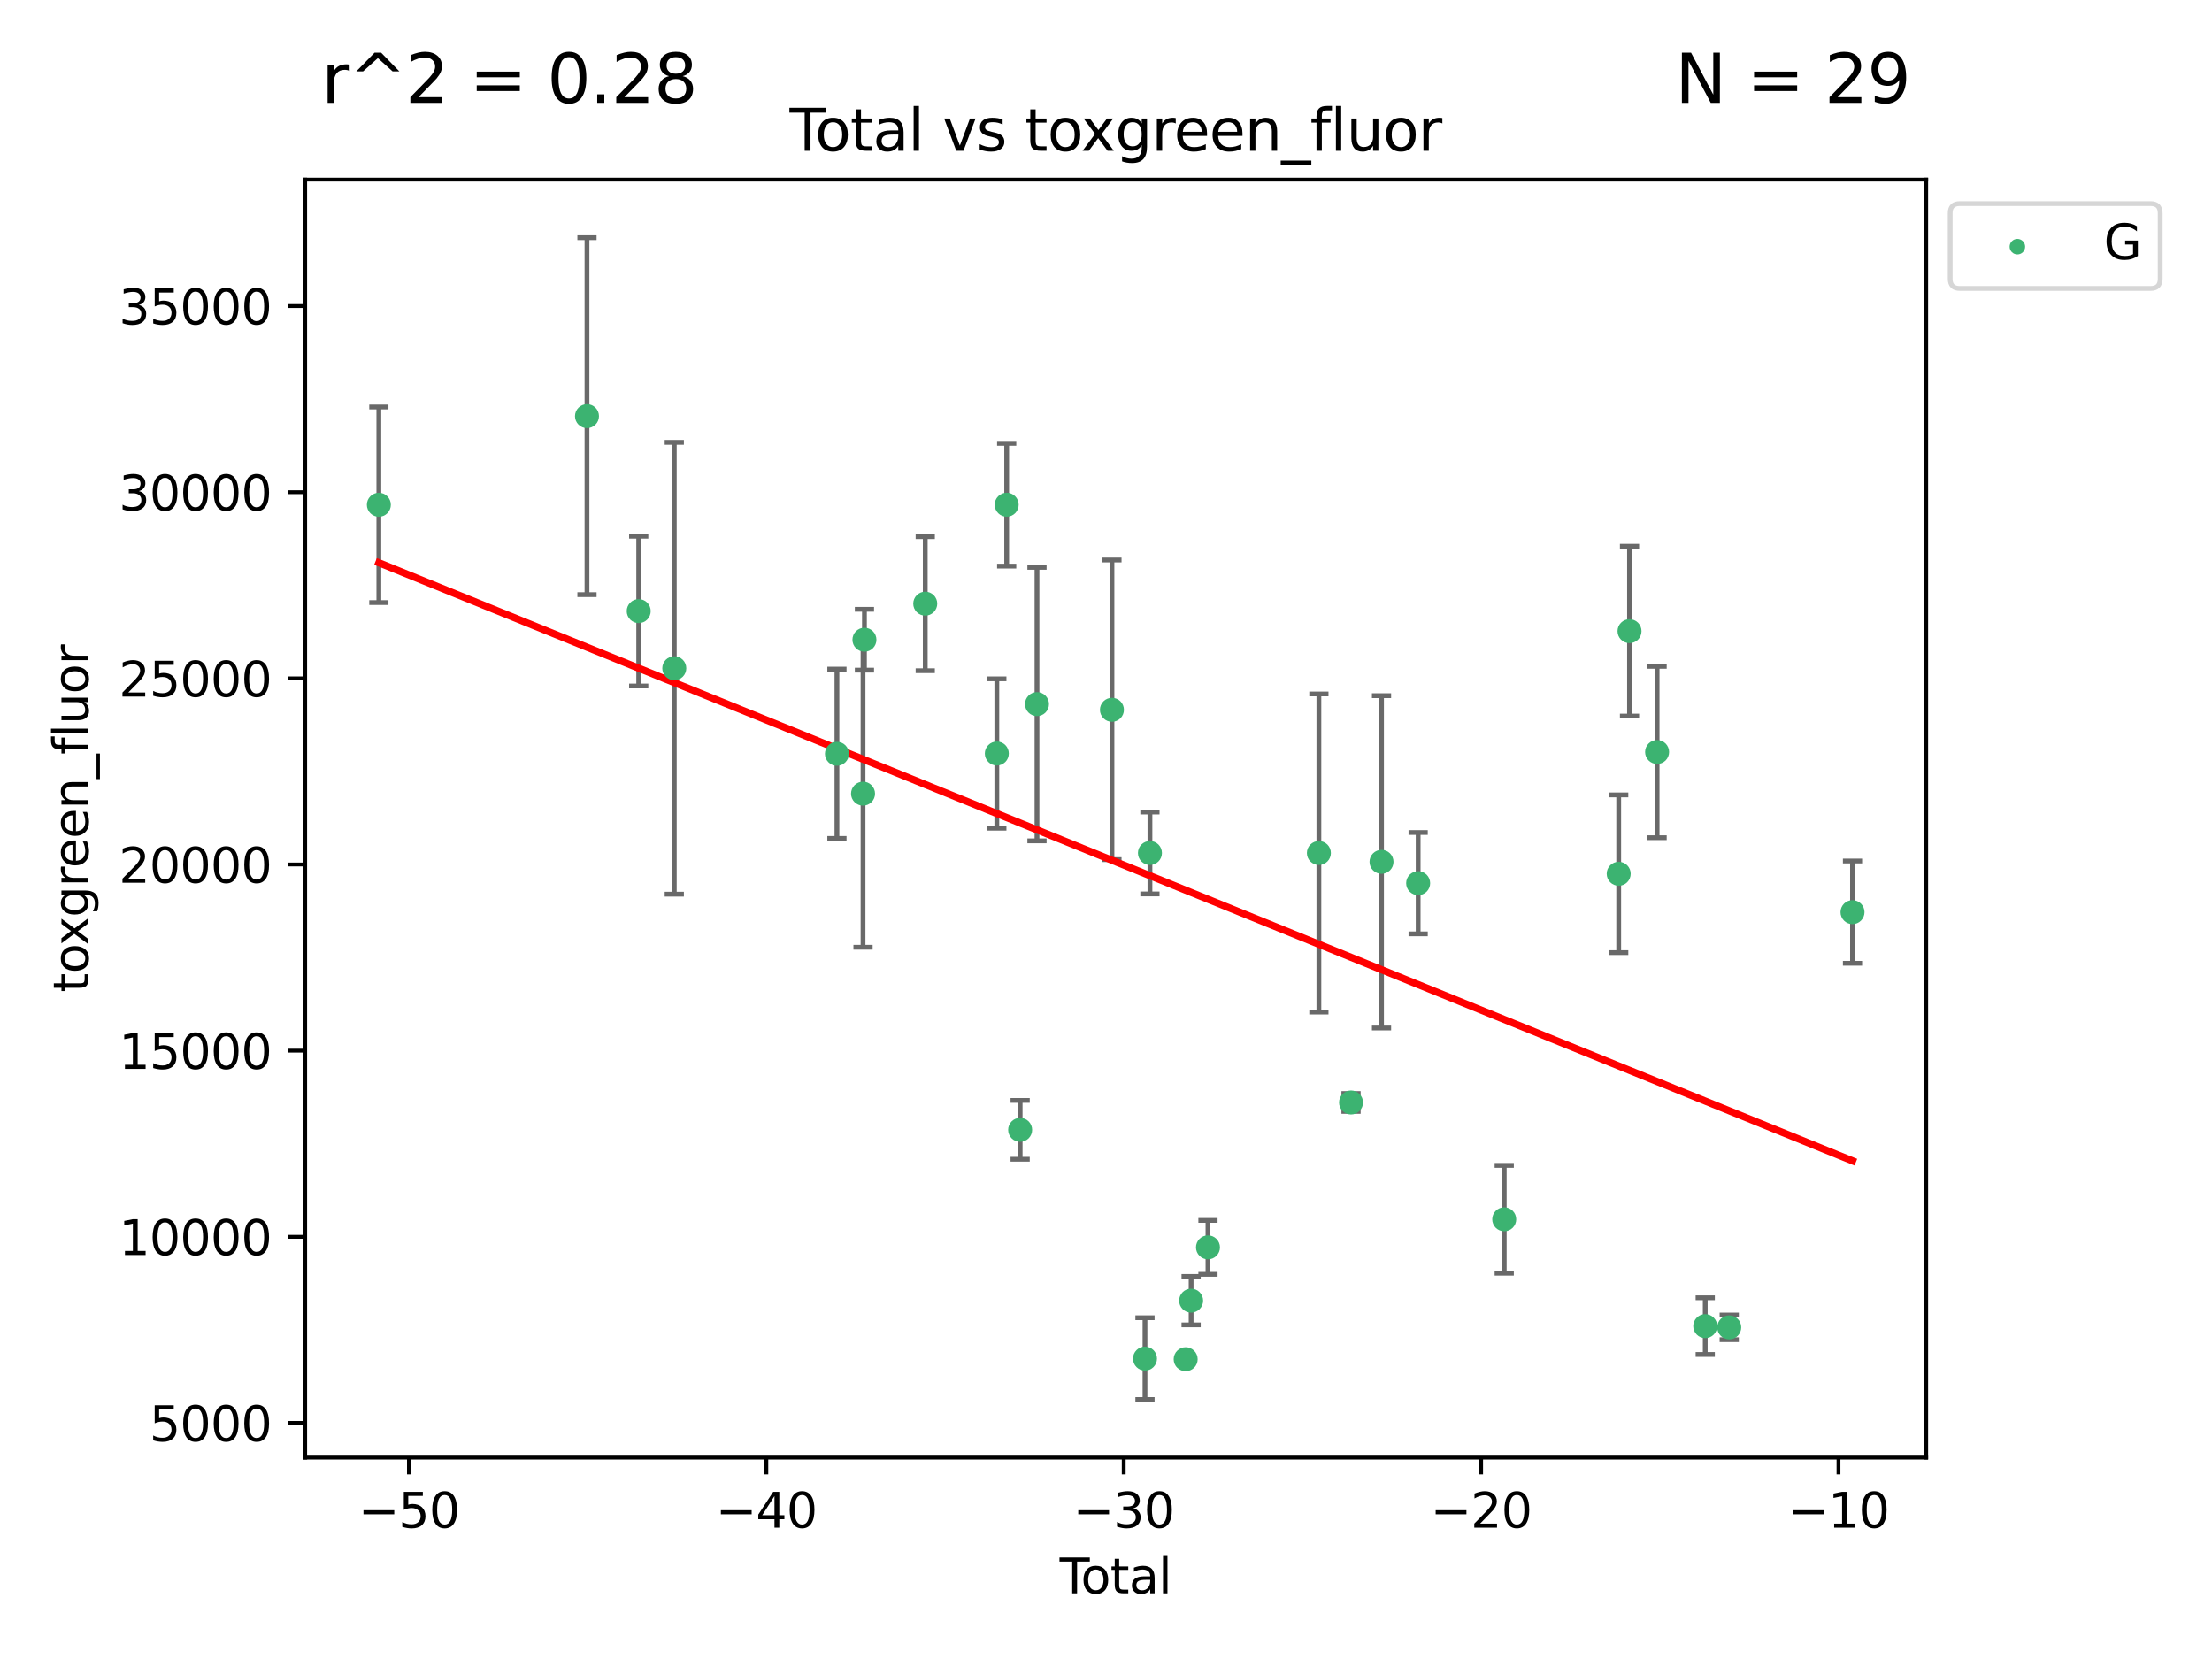 <?xml version="1.0" encoding="utf-8" standalone="no"?>
<!DOCTYPE svg PUBLIC "-//W3C//DTD SVG 1.1//EN"
  "http://www.w3.org/Graphics/SVG/1.1/DTD/svg11.dtd">
<svg xmlns:xlink="http://www.w3.org/1999/xlink" width="460.8pt" height="345.6pt" viewBox="0 0 460.8 345.6" xmlns="http://www.w3.org/2000/svg" version="1.1">
 <defs>
  <style type="text/css">*{stroke-linejoin: round; stroke-linecap: butt}</style>
 </defs>
 <g id="figure_1">
  <g id="patch_1">
   <path d="M 0 345.6 
L 460.8 345.6 
L 460.8 0 
L 0 0 
z
" style="fill: #ffffff"/>
  </g>
  <g id="axes_1">
   <g id="patch_2">
    <path d="M 63.571 303.64 
L 401.26 303.64 
L 401.26 37.411 
L 63.571 37.411 
z
" style="fill: #ffffff"/>
   </g>
   <g id="PathCollection_1">
    <defs>
     <path id="m53ef824f87" d="M 0 1.118 
C 0.297 1.118 0.581 1 0.791 0.791 
C 1 0.581 1.118 0.297 1.118 0 
C 1.118 -0.297 1 -0.581 0.791 -0.791 
C 0.581 -1 0.297 -1.118 0 -1.118 
C -0.297 -1.118 -0.581 -1 -0.791 -0.791 
C -1 -0.581 -1.118 -0.297 -1.118 0 
C -1.118 0.297 -1 0.581 -0.791 0.791 
C -0.581 1 -0.297 1.118 0 1.118 
z
" style="stroke: #3cb371"/>
    </defs>
    <g clip-path="url(#pb67820510c)">
     <use xlink:href="#m53ef824f87" x="78.921" y="105.154" style="fill: #3cb371; stroke: #3cb371"/>
     <use xlink:href="#m53ef824f87" x="122.278" y="86.693" style="fill: #3cb371; stroke: #3cb371"/>
     <use xlink:href="#m53ef824f87" x="133.054" y="127.303" style="fill: #3cb371; stroke: #3cb371"/>
     <use xlink:href="#m53ef824f87" x="140.466" y="139.21" style="fill: #3cb371; stroke: #3cb371"/>
     <use xlink:href="#m53ef824f87" x="174.347" y="157.027" style="fill: #3cb371; stroke: #3cb371"/>
     <use xlink:href="#m53ef824f87" x="179.784" y="165.332" style="fill: #3cb371; stroke: #3cb371"/>
     <use xlink:href="#m53ef824f87" x="180.076" y="133.265" style="fill: #3cb371; stroke: #3cb371"/>
     <use xlink:href="#m53ef824f87" x="192.744" y="125.752" style="fill: #3cb371; stroke: #3cb371"/>
     <use xlink:href="#m53ef824f87" x="207.655" y="156.97" style="fill: #3cb371; stroke: #3cb371"/>
     <use xlink:href="#m53ef824f87" x="209.708" y="105.145" style="fill: #3cb371; stroke: #3cb371"/>
     <use xlink:href="#m53ef824f87" x="212.514" y="235.365" style="fill: #3cb371; stroke: #3cb371"/>
     <use xlink:href="#m53ef824f87" x="216.022" y="146.677" style="fill: #3cb371; stroke: #3cb371"/>
     <use xlink:href="#m53ef824f87" x="231.636" y="147.865" style="fill: #3cb371; stroke: #3cb371"/>
     <use xlink:href="#m53ef824f87" x="238.521" y="283.022" style="fill: #3cb371; stroke: #3cb371"/>
     <use xlink:href="#m53ef824f87" x="239.552" y="177.693" style="fill: #3cb371; stroke: #3cb371"/>
     <use xlink:href="#m53ef824f87" x="246.995" y="283.147" style="fill: #3cb371; stroke: #3cb371"/>
     <use xlink:href="#m53ef824f87" x="248.132" y="270.949" style="fill: #3cb371; stroke: #3cb371"/>
     <use xlink:href="#m53ef824f87" x="251.643" y="259.848" style="fill: #3cb371; stroke: #3cb371"/>
     <use xlink:href="#m53ef824f87" x="274.747" y="177.697" style="fill: #3cb371; stroke: #3cb371"/>
     <use xlink:href="#m53ef824f87" x="281.447" y="229.667" style="fill: #3cb371; stroke: #3cb371"/>
     <use xlink:href="#m53ef824f87" x="287.795" y="179.535" style="fill: #3cb371; stroke: #3cb371"/>
     <use xlink:href="#m53ef824f87" x="295.426" y="183.982" style="fill: #3cb371; stroke: #3cb371"/>
     <use xlink:href="#m53ef824f87" x="313.358" y="254.002" style="fill: #3cb371; stroke: #3cb371"/>
     <use xlink:href="#m53ef824f87" x="337.204" y="182.021" style="fill: #3cb371; stroke: #3cb371"/>
     <use xlink:href="#m53ef824f87" x="339.458" y="131.481" style="fill: #3cb371; stroke: #3cb371"/>
     <use xlink:href="#m53ef824f87" x="345.204" y="156.655" style="fill: #3cb371; stroke: #3cb371"/>
     <use xlink:href="#m53ef824f87" x="355.23" y="276.255" style="fill: #3cb371; stroke: #3cb371"/>
     <use xlink:href="#m53ef824f87" x="360.232" y="276.512" style="fill: #3cb371; stroke: #3cb371"/>
     <use xlink:href="#m53ef824f87" x="385.911" y="190.015" style="fill: #3cb371; stroke: #3cb371"/>
    </g>
   </g>
   <g id="matplotlib.axis_1">
    <g id="xtick_1">
     <g id="line2d_1">
      <defs>
       <path id="m4121fea3b8" d="M 0 0 
L 0 3.5 
" style="stroke: #000000; stroke-width: 0.8"/>
      </defs>
      <g>
       <use xlink:href="#m4121fea3b8" x="85.187" y="303.64" style="stroke: #000000; stroke-width: 0.8"/>
      </g>
     </g>
     <g id="text_1">
      <!-- −50 -->
      <g transform="translate(74.634 318.238)scale(0.1 -0.1)">
       <defs>
        <path id="DejaVuSans-2212" d="M 678 2272 
L 4684 2272 
L 4684 1741 
L 678 1741 
L 678 2272 
z
" transform="scale(0.016)"/>
        <path id="DejaVuSans-35" d="M 691 4666 
L 3169 4666 
L 3169 4134 
L 1269 4134 
L 1269 2991 
Q 1406 3038 1543 3061 
Q 1681 3084 1819 3084 
Q 2600 3084 3056 2656 
Q 3513 2228 3513 1497 
Q 3513 744 3044 326 
Q 2575 -91 1722 -91 
Q 1428 -91 1123 -41 
Q 819 9 494 109 
L 494 744 
Q 775 591 1075 516 
Q 1375 441 1709 441 
Q 2250 441 2565 725 
Q 2881 1009 2881 1497 
Q 2881 1984 2565 2268 
Q 2250 2553 1709 2553 
Q 1456 2553 1204 2497 
Q 953 2441 691 2322 
L 691 4666 
z
" transform="scale(0.016)"/>
        <path id="DejaVuSans-30" d="M 2034 4250 
Q 1547 4250 1301 3770 
Q 1056 3291 1056 2328 
Q 1056 1369 1301 889 
Q 1547 409 2034 409 
Q 2525 409 2770 889 
Q 3016 1369 3016 2328 
Q 3016 3291 2770 3770 
Q 2525 4250 2034 4250 
z
M 2034 4750 
Q 2819 4750 3233 4129 
Q 3647 3509 3647 2328 
Q 3647 1150 3233 529 
Q 2819 -91 2034 -91 
Q 1250 -91 836 529 
Q 422 1150 422 2328 
Q 422 3509 836 4129 
Q 1250 4750 2034 4750 
z
" transform="scale(0.016)"/>
       </defs>
       <use xlink:href="#DejaVuSans-2212"/>
       <use xlink:href="#DejaVuSans-35" x="83.789"/>
       <use xlink:href="#DejaVuSans-30" x="147.412"/>
      </g>
     </g>
    </g>
    <g id="xtick_2">
     <g id="line2d_2">
      <g>
       <use xlink:href="#m4121fea3b8" x="159.638" y="303.64" style="stroke: #000000; stroke-width: 0.8"/>
      </g>
     </g>
     <g id="text_2">
      <!-- −40 -->
      <g transform="translate(149.086 318.238)scale(0.1 -0.1)">
       <defs>
        <path id="DejaVuSans-34" d="M 2419 4116 
L 825 1625 
L 2419 1625 
L 2419 4116 
z
M 2253 4666 
L 3047 4666 
L 3047 1625 
L 3713 1625 
L 3713 1100 
L 3047 1100 
L 3047 0 
L 2419 0 
L 2419 1100 
L 313 1100 
L 313 1709 
L 2253 4666 
z
" transform="scale(0.016)"/>
       </defs>
       <use xlink:href="#DejaVuSans-2212"/>
       <use xlink:href="#DejaVuSans-34" x="83.789"/>
       <use xlink:href="#DejaVuSans-30" x="147.412"/>
      </g>
     </g>
    </g>
    <g id="xtick_3">
     <g id="line2d_3">
      <g>
       <use xlink:href="#m4121fea3b8" x="234.089" y="303.64" style="stroke: #000000; stroke-width: 0.8"/>
      </g>
     </g>
     <g id="text_3">
      <!-- −30 -->
      <g transform="translate(223.537 318.238)scale(0.1 -0.1)">
       <defs>
        <path id="DejaVuSans-33" d="M 2597 2516 
Q 3050 2419 3304 2112 
Q 3559 1806 3559 1356 
Q 3559 666 3084 287 
Q 2609 -91 1734 -91 
Q 1441 -91 1130 -33 
Q 819 25 488 141 
L 488 750 
Q 750 597 1062 519 
Q 1375 441 1716 441 
Q 2309 441 2620 675 
Q 2931 909 2931 1356 
Q 2931 1769 2642 2001 
Q 2353 2234 1838 2234 
L 1294 2234 
L 1294 2753 
L 1863 2753 
Q 2328 2753 2575 2939 
Q 2822 3125 2822 3475 
Q 2822 3834 2567 4026 
Q 2313 4219 1838 4219 
Q 1578 4219 1281 4162 
Q 984 4106 628 3988 
L 628 4550 
Q 988 4650 1302 4700 
Q 1616 4750 1894 4750 
Q 2613 4750 3031 4423 
Q 3450 4097 3450 3541 
Q 3450 3153 3228 2886 
Q 3006 2619 2597 2516 
z
" transform="scale(0.016)"/>
       </defs>
       <use xlink:href="#DejaVuSans-2212"/>
       <use xlink:href="#DejaVuSans-33" x="83.789"/>
       <use xlink:href="#DejaVuSans-30" x="147.412"/>
      </g>
     </g>
    </g>
    <g id="xtick_4">
     <g id="line2d_4">
      <g>
       <use xlink:href="#m4121fea3b8" x="308.541" y="303.64" style="stroke: #000000; stroke-width: 0.8"/>
      </g>
     </g>
     <g id="text_4">
      <!-- −20 -->
      <g transform="translate(297.988 318.238)scale(0.1 -0.1)">
       <defs>
        <path id="DejaVuSans-32" d="M 1228 531 
L 3431 531 
L 3431 0 
L 469 0 
L 469 531 
Q 828 903 1448 1529 
Q 2069 2156 2228 2338 
Q 2531 2678 2651 2914 
Q 2772 3150 2772 3378 
Q 2772 3750 2511 3984 
Q 2250 4219 1831 4219 
Q 1534 4219 1204 4116 
Q 875 4013 500 3803 
L 500 4441 
Q 881 4594 1212 4672 
Q 1544 4750 1819 4750 
Q 2544 4750 2975 4387 
Q 3406 4025 3406 3419 
Q 3406 3131 3298 2873 
Q 3191 2616 2906 2266 
Q 2828 2175 2409 1742 
Q 1991 1309 1228 531 
z
" transform="scale(0.016)"/>
       </defs>
       <use xlink:href="#DejaVuSans-2212"/>
       <use xlink:href="#DejaVuSans-32" x="83.789"/>
       <use xlink:href="#DejaVuSans-30" x="147.412"/>
      </g>
     </g>
    </g>
    <g id="xtick_5">
     <g id="line2d_5">
      <g>
       <use xlink:href="#m4121fea3b8" x="382.992" y="303.64" style="stroke: #000000; stroke-width: 0.8"/>
      </g>
     </g>
     <g id="text_5">
      <!-- −10 -->
      <g transform="translate(372.44 318.238)scale(0.1 -0.1)">
       <defs>
        <path id="DejaVuSans-31" d="M 794 531 
L 1825 531 
L 1825 4091 
L 703 3866 
L 703 4441 
L 1819 4666 
L 2450 4666 
L 2450 531 
L 3481 531 
L 3481 0 
L 794 0 
L 794 531 
z
" transform="scale(0.016)"/>
       </defs>
       <use xlink:href="#DejaVuSans-2212"/>
       <use xlink:href="#DejaVuSans-31" x="83.789"/>
       <use xlink:href="#DejaVuSans-30" x="147.412"/>
      </g>
     </g>
    </g>
    <g id="text_6">
     <!-- Total -->
     <g transform="translate(220.739 331.917)scale(0.1 -0.1)">
      <defs>
       <path id="DejaVuSans-54" d="M -19 4666 
L 3928 4666 
L 3928 4134 
L 2272 4134 
L 2272 0 
L 1638 0 
L 1638 4134 
L -19 4134 
L -19 4666 
z
" transform="scale(0.016)"/>
       <path id="DejaVuSans-6f" d="M 1959 3097 
Q 1497 3097 1228 2736 
Q 959 2375 959 1747 
Q 959 1119 1226 758 
Q 1494 397 1959 397 
Q 2419 397 2687 759 
Q 2956 1122 2956 1747 
Q 2956 2369 2687 2733 
Q 2419 3097 1959 3097 
z
M 1959 3584 
Q 2709 3584 3137 3096 
Q 3566 2609 3566 1747 
Q 3566 888 3137 398 
Q 2709 -91 1959 -91 
Q 1206 -91 779 398 
Q 353 888 353 1747 
Q 353 2609 779 3096 
Q 1206 3584 1959 3584 
z
" transform="scale(0.016)"/>
       <path id="DejaVuSans-74" d="M 1172 4494 
L 1172 3500 
L 2356 3500 
L 2356 3053 
L 1172 3053 
L 1172 1153 
Q 1172 725 1289 603 
Q 1406 481 1766 481 
L 2356 481 
L 2356 0 
L 1766 0 
Q 1100 0 847 248 
Q 594 497 594 1153 
L 594 3053 
L 172 3053 
L 172 3500 
L 594 3500 
L 594 4494 
L 1172 4494 
z
" transform="scale(0.016)"/>
       <path id="DejaVuSans-61" d="M 2194 1759 
Q 1497 1759 1228 1600 
Q 959 1441 959 1056 
Q 959 750 1161 570 
Q 1363 391 1709 391 
Q 2188 391 2477 730 
Q 2766 1069 2766 1631 
L 2766 1759 
L 2194 1759 
z
M 3341 1997 
L 3341 0 
L 2766 0 
L 2766 531 
Q 2569 213 2275 61 
Q 1981 -91 1556 -91 
Q 1019 -91 701 211 
Q 384 513 384 1019 
Q 384 1609 779 1909 
Q 1175 2209 1959 2209 
L 2766 2209 
L 2766 2266 
Q 2766 2663 2505 2880 
Q 2244 3097 1772 3097 
Q 1472 3097 1187 3025 
Q 903 2953 641 2809 
L 641 3341 
Q 956 3463 1253 3523 
Q 1550 3584 1831 3584 
Q 2591 3584 2966 3190 
Q 3341 2797 3341 1997 
z
" transform="scale(0.016)"/>
       <path id="DejaVuSans-6c" d="M 603 4863 
L 1178 4863 
L 1178 0 
L 603 0 
L 603 4863 
z
" transform="scale(0.016)"/>
      </defs>
      <use xlink:href="#DejaVuSans-54"/>
      <use xlink:href="#DejaVuSans-6f" x="44.084"/>
      <use xlink:href="#DejaVuSans-74" x="105.266"/>
      <use xlink:href="#DejaVuSans-61" x="144.475"/>
      <use xlink:href="#DejaVuSans-6c" x="205.754"/>
     </g>
    </g>
   </g>
   <g id="matplotlib.axis_2">
    <g id="ytick_1">
     <g id="line2d_6">
      <defs>
       <path id="m665a96ca04" d="M 0 0 
L -3.5 0 
" style="stroke: #000000; stroke-width: 0.8"/>
      </defs>
      <g>
       <use xlink:href="#m665a96ca04" x="63.571" y="296.42" style="stroke: #000000; stroke-width: 0.8"/>
      </g>
     </g>
     <g id="text_7">
      <!-- 5000 -->
      <g transform="translate(31.121 300.219)scale(0.1 -0.1)">
       <use xlink:href="#DejaVuSans-35"/>
       <use xlink:href="#DejaVuSans-30" x="63.623"/>
       <use xlink:href="#DejaVuSans-30" x="127.246"/>
       <use xlink:href="#DejaVuSans-30" x="190.869"/>
      </g>
     </g>
    </g>
    <g id="ytick_2">
     <g id="line2d_7">
      <g>
       <use xlink:href="#m665a96ca04" x="63.571" y="257.644" style="stroke: #000000; stroke-width: 0.8"/>
      </g>
     </g>
     <g id="text_8">
      <!-- 10000 -->
      <g transform="translate(24.759 261.443)scale(0.1 -0.1)">
       <use xlink:href="#DejaVuSans-31"/>
       <use xlink:href="#DejaVuSans-30" x="63.623"/>
       <use xlink:href="#DejaVuSans-30" x="127.246"/>
       <use xlink:href="#DejaVuSans-30" x="190.869"/>
       <use xlink:href="#DejaVuSans-30" x="254.492"/>
      </g>
     </g>
    </g>
    <g id="ytick_3">
     <g id="line2d_8">
      <g>
       <use xlink:href="#m665a96ca04" x="63.571" y="218.867" style="stroke: #000000; stroke-width: 0.8"/>
      </g>
     </g>
     <g id="text_9">
      <!-- 15000 -->
      <g transform="translate(24.759 222.666)scale(0.1 -0.1)">
       <use xlink:href="#DejaVuSans-31"/>
       <use xlink:href="#DejaVuSans-35" x="63.623"/>
       <use xlink:href="#DejaVuSans-30" x="127.246"/>
       <use xlink:href="#DejaVuSans-30" x="190.869"/>
       <use xlink:href="#DejaVuSans-30" x="254.492"/>
      </g>
     </g>
    </g>
    <g id="ytick_4">
     <g id="line2d_9">
      <g>
       <use xlink:href="#m665a96ca04" x="63.571" y="180.09" style="stroke: #000000; stroke-width: 0.8"/>
      </g>
     </g>
     <g id="text_10">
      <!-- 20000 -->
      <g transform="translate(24.759 183.889)scale(0.1 -0.1)">
       <use xlink:href="#DejaVuSans-32"/>
       <use xlink:href="#DejaVuSans-30" x="63.623"/>
       <use xlink:href="#DejaVuSans-30" x="127.246"/>
       <use xlink:href="#DejaVuSans-30" x="190.869"/>
       <use xlink:href="#DejaVuSans-30" x="254.492"/>
      </g>
     </g>
    </g>
    <g id="ytick_5">
     <g id="line2d_10">
      <g>
       <use xlink:href="#m665a96ca04" x="63.571" y="141.313" style="stroke: #000000; stroke-width: 0.8"/>
      </g>
     </g>
     <g id="text_11">
      <!-- 25000 -->
      <g transform="translate(24.759 145.113)scale(0.1 -0.1)">
       <use xlink:href="#DejaVuSans-32"/>
       <use xlink:href="#DejaVuSans-35" x="63.623"/>
       <use xlink:href="#DejaVuSans-30" x="127.246"/>
       <use xlink:href="#DejaVuSans-30" x="190.869"/>
       <use xlink:href="#DejaVuSans-30" x="254.492"/>
      </g>
     </g>
    </g>
    <g id="ytick_6">
     <g id="line2d_11">
      <g>
       <use xlink:href="#m665a96ca04" x="63.571" y="102.537" style="stroke: #000000; stroke-width: 0.8"/>
      </g>
     </g>
     <g id="text_12">
      <!-- 30000 -->
      <g transform="translate(24.759 106.336)scale(0.1 -0.1)">
       <use xlink:href="#DejaVuSans-33"/>
       <use xlink:href="#DejaVuSans-30" x="63.623"/>
       <use xlink:href="#DejaVuSans-30" x="127.246"/>
       <use xlink:href="#DejaVuSans-30" x="190.869"/>
       <use xlink:href="#DejaVuSans-30" x="254.492"/>
      </g>
     </g>
    </g>
    <g id="ytick_7">
     <g id="line2d_12">
      <g>
       <use xlink:href="#m665a96ca04" x="63.571" y="63.76" style="stroke: #000000; stroke-width: 0.8"/>
      </g>
     </g>
     <g id="text_13">
      <!-- 35000 -->
      <g transform="translate(24.759 67.559)scale(0.1 -0.1)">
       <use xlink:href="#DejaVuSans-33"/>
       <use xlink:href="#DejaVuSans-35" x="63.623"/>
       <use xlink:href="#DejaVuSans-30" x="127.246"/>
       <use xlink:href="#DejaVuSans-30" x="190.869"/>
       <use xlink:href="#DejaVuSans-30" x="254.492"/>
      </g>
     </g>
    </g>
    <g id="text_14">
     <!-- toxgreen_fluor -->
     <g transform="translate(18.401 206.72)rotate(-90)scale(0.1 -0.1)">
      <defs>
       <path id="DejaVuSans-78" d="M 3513 3500 
L 2247 1797 
L 3578 0 
L 2900 0 
L 1881 1375 
L 863 0 
L 184 0 
L 1544 1831 
L 300 3500 
L 978 3500 
L 1906 2253 
L 2834 3500 
L 3513 3500 
z
" transform="scale(0.016)"/>
       <path id="DejaVuSans-67" d="M 2906 1791 
Q 2906 2416 2648 2759 
Q 2391 3103 1925 3103 
Q 1463 3103 1205 2759 
Q 947 2416 947 1791 
Q 947 1169 1205 825 
Q 1463 481 1925 481 
Q 2391 481 2648 825 
Q 2906 1169 2906 1791 
z
M 3481 434 
Q 3481 -459 3084 -895 
Q 2688 -1331 1869 -1331 
Q 1566 -1331 1297 -1286 
Q 1028 -1241 775 -1147 
L 775 -588 
Q 1028 -725 1275 -790 
Q 1522 -856 1778 -856 
Q 2344 -856 2625 -561 
Q 2906 -266 2906 331 
L 2906 616 
Q 2728 306 2450 153 
Q 2172 0 1784 0 
Q 1141 0 747 490 
Q 353 981 353 1791 
Q 353 2603 747 3093 
Q 1141 3584 1784 3584 
Q 2172 3584 2450 3431 
Q 2728 3278 2906 2969 
L 2906 3500 
L 3481 3500 
L 3481 434 
z
" transform="scale(0.016)"/>
       <path id="DejaVuSans-72" d="M 2631 2963 
Q 2534 3019 2420 3045 
Q 2306 3072 2169 3072 
Q 1681 3072 1420 2755 
Q 1159 2438 1159 1844 
L 1159 0 
L 581 0 
L 581 3500 
L 1159 3500 
L 1159 2956 
Q 1341 3275 1631 3429 
Q 1922 3584 2338 3584 
Q 2397 3584 2469 3576 
Q 2541 3569 2628 3553 
L 2631 2963 
z
" transform="scale(0.016)"/>
       <path id="DejaVuSans-65" d="M 3597 1894 
L 3597 1613 
L 953 1613 
Q 991 1019 1311 708 
Q 1631 397 2203 397 
Q 2534 397 2845 478 
Q 3156 559 3463 722 
L 3463 178 
Q 3153 47 2828 -22 
Q 2503 -91 2169 -91 
Q 1331 -91 842 396 
Q 353 884 353 1716 
Q 353 2575 817 3079 
Q 1281 3584 2069 3584 
Q 2775 3584 3186 3129 
Q 3597 2675 3597 1894 
z
M 3022 2063 
Q 3016 2534 2758 2815 
Q 2500 3097 2075 3097 
Q 1594 3097 1305 2825 
Q 1016 2553 972 2059 
L 3022 2063 
z
" transform="scale(0.016)"/>
       <path id="DejaVuSans-6e" d="M 3513 2113 
L 3513 0 
L 2938 0 
L 2938 2094 
Q 2938 2591 2744 2837 
Q 2550 3084 2163 3084 
Q 1697 3084 1428 2787 
Q 1159 2491 1159 1978 
L 1159 0 
L 581 0 
L 581 3500 
L 1159 3500 
L 1159 2956 
Q 1366 3272 1645 3428 
Q 1925 3584 2291 3584 
Q 2894 3584 3203 3211 
Q 3513 2838 3513 2113 
z
" transform="scale(0.016)"/>
       <path id="DejaVuSans-5f" d="M 3263 -1063 
L 3263 -1509 
L -63 -1509 
L -63 -1063 
L 3263 -1063 
z
" transform="scale(0.016)"/>
       <path id="DejaVuSans-66" d="M 2375 4863 
L 2375 4384 
L 1825 4384 
Q 1516 4384 1395 4259 
Q 1275 4134 1275 3809 
L 1275 3500 
L 2222 3500 
L 2222 3053 
L 1275 3053 
L 1275 0 
L 697 0 
L 697 3053 
L 147 3053 
L 147 3500 
L 697 3500 
L 697 3744 
Q 697 4328 969 4595 
Q 1241 4863 1831 4863 
L 2375 4863 
z
" transform="scale(0.016)"/>
       <path id="DejaVuSans-75" d="M 544 1381 
L 544 3500 
L 1119 3500 
L 1119 1403 
Q 1119 906 1312 657 
Q 1506 409 1894 409 
Q 2359 409 2629 706 
Q 2900 1003 2900 1516 
L 2900 3500 
L 3475 3500 
L 3475 0 
L 2900 0 
L 2900 538 
Q 2691 219 2414 64 
Q 2138 -91 1772 -91 
Q 1169 -91 856 284 
Q 544 659 544 1381 
z
M 1991 3584 
L 1991 3584 
z
" transform="scale(0.016)"/>
      </defs>
      <use xlink:href="#DejaVuSans-74"/>
      <use xlink:href="#DejaVuSans-6f" x="39.209"/>
      <use xlink:href="#DejaVuSans-78" x="97.266"/>
      <use xlink:href="#DejaVuSans-67" x="156.445"/>
      <use xlink:href="#DejaVuSans-72" x="219.922"/>
      <use xlink:href="#DejaVuSans-65" x="258.785"/>
      <use xlink:href="#DejaVuSans-65" x="320.309"/>
      <use xlink:href="#DejaVuSans-6e" x="381.832"/>
      <use xlink:href="#DejaVuSans-5f" x="445.211"/>
      <use xlink:href="#DejaVuSans-66" x="495.211"/>
      <use xlink:href="#DejaVuSans-6c" x="530.416"/>
      <use xlink:href="#DejaVuSans-75" x="558.199"/>
      <use xlink:href="#DejaVuSans-6f" x="621.578"/>
      <use xlink:href="#DejaVuSans-72" x="682.76"/>
     </g>
    </g>
   </g>
   <g id="LineCollection_1">
    <path d="M 78.921 125.529 
L 78.921 84.779 
" clip-path="url(#pb67820510c)" style="fill: none; stroke: #696969"/>
    <path d="M 122.278 123.874 
L 122.278 49.513 
" clip-path="url(#pb67820510c)" style="fill: none; stroke: #696969"/>
    <path d="M 133.054 142.902 
L 133.054 111.705 
" clip-path="url(#pb67820510c)" style="fill: none; stroke: #696969"/>
    <path d="M 140.466 186.272 
L 140.466 92.147 
" clip-path="url(#pb67820510c)" style="fill: none; stroke: #696969"/>
    <path d="M 174.347 174.658 
L 174.347 139.396 
" clip-path="url(#pb67820510c)" style="fill: none; stroke: #696969"/>
    <path d="M 179.784 197.325 
L 179.784 133.338 
" clip-path="url(#pb67820510c)" style="fill: none; stroke: #696969"/>
    <path d="M 180.076 139.605 
L 180.076 126.926 
" clip-path="url(#pb67820510c)" style="fill: none; stroke: #696969"/>
    <path d="M 192.744 139.718 
L 192.744 111.785 
" clip-path="url(#pb67820510c)" style="fill: none; stroke: #696969"/>
    <path d="M 207.655 172.525 
L 207.655 141.415 
" clip-path="url(#pb67820510c)" style="fill: none; stroke: #696969"/>
    <path d="M 209.708 117.933 
L 209.708 92.357 
" clip-path="url(#pb67820510c)" style="fill: none; stroke: #696969"/>
    <path d="M 212.514 241.489 
L 212.514 229.24 
" clip-path="url(#pb67820510c)" style="fill: none; stroke: #696969"/>
    <path d="M 216.022 175.166 
L 216.022 118.187 
" clip-path="url(#pb67820510c)" style="fill: none; stroke: #696969"/>
    <path d="M 231.636 179.071 
L 231.636 116.659 
" clip-path="url(#pb67820510c)" style="fill: none; stroke: #696969"/>
    <path d="M 238.521 291.539 
L 238.521 274.505 
" clip-path="url(#pb67820510c)" style="fill: none; stroke: #696969"/>
    <path d="M 239.552 186.223 
L 239.552 169.164 
" clip-path="url(#pb67820510c)" style="fill: none; stroke: #696969"/>
    <path d="M 246.995 284.112 
L 246.995 282.182 
" clip-path="url(#pb67820510c)" style="fill: none; stroke: #696969"/>
    <path d="M 248.132 275.994 
L 248.132 265.903 
" clip-path="url(#pb67820510c)" style="fill: none; stroke: #696969"/>
    <path d="M 251.643 265.46 
L 251.643 254.236 
" clip-path="url(#pb67820510c)" style="fill: none; stroke: #696969"/>
    <path d="M 274.747 210.835 
L 274.747 144.56 
" clip-path="url(#pb67820510c)" style="fill: none; stroke: #696969"/>
    <path d="M 281.447 231.528 
L 281.447 227.806 
" clip-path="url(#pb67820510c)" style="fill: none; stroke: #696969"/>
    <path d="M 287.795 214.145 
L 287.795 144.925 
" clip-path="url(#pb67820510c)" style="fill: none; stroke: #696969"/>
    <path d="M 295.426 194.541 
L 295.426 173.423 
" clip-path="url(#pb67820510c)" style="fill: none; stroke: #696969"/>
    <path d="M 313.358 265.229 
L 313.358 242.775 
" clip-path="url(#pb67820510c)" style="fill: none; stroke: #696969"/>
    <path d="M 337.204 198.448 
L 337.204 165.594 
" clip-path="url(#pb67820510c)" style="fill: none; stroke: #696969"/>
    <path d="M 339.458 149.169 
L 339.458 113.793 
" clip-path="url(#pb67820510c)" style="fill: none; stroke: #696969"/>
    <path d="M 345.204 174.504 
L 345.204 138.805 
" clip-path="url(#pb67820510c)" style="fill: none; stroke: #696969"/>
    <path d="M 355.23 282.155 
L 355.23 270.355 
" clip-path="url(#pb67820510c)" style="fill: none; stroke: #696969"/>
    <path d="M 360.232 279.081 
L 360.232 273.943 
" clip-path="url(#pb67820510c)" style="fill: none; stroke: #696969"/>
    <path d="M 385.911 200.668 
L 385.911 179.362 
" clip-path="url(#pb67820510c)" style="fill: none; stroke: #696969"/>
   </g>
   <g id="line2d_13">
    <defs>
     <path id="madc208e083" d="M 2 0 
L -2 -0 
" style="stroke: #696969"/>
    </defs>
    <g clip-path="url(#pb67820510c)">
     <use xlink:href="#madc208e083" x="78.921" y="125.529" style="fill: #696969; stroke: #696969"/>
     <use xlink:href="#madc208e083" x="122.278" y="123.874" style="fill: #696969; stroke: #696969"/>
     <use xlink:href="#madc208e083" x="133.054" y="142.902" style="fill: #696969; stroke: #696969"/>
     <use xlink:href="#madc208e083" x="140.466" y="186.272" style="fill: #696969; stroke: #696969"/>
     <use xlink:href="#madc208e083" x="174.347" y="174.658" style="fill: #696969; stroke: #696969"/>
     <use xlink:href="#madc208e083" x="179.784" y="197.325" style="fill: #696969; stroke: #696969"/>
     <use xlink:href="#madc208e083" x="180.076" y="139.605" style="fill: #696969; stroke: #696969"/>
     <use xlink:href="#madc208e083" x="192.744" y="139.718" style="fill: #696969; stroke: #696969"/>
     <use xlink:href="#madc208e083" x="207.655" y="172.525" style="fill: #696969; stroke: #696969"/>
     <use xlink:href="#madc208e083" x="209.708" y="117.933" style="fill: #696969; stroke: #696969"/>
     <use xlink:href="#madc208e083" x="212.514" y="241.489" style="fill: #696969; stroke: #696969"/>
     <use xlink:href="#madc208e083" x="216.022" y="175.166" style="fill: #696969; stroke: #696969"/>
     <use xlink:href="#madc208e083" x="231.636" y="179.071" style="fill: #696969; stroke: #696969"/>
     <use xlink:href="#madc208e083" x="238.521" y="291.539" style="fill: #696969; stroke: #696969"/>
     <use xlink:href="#madc208e083" x="239.552" y="186.223" style="fill: #696969; stroke: #696969"/>
     <use xlink:href="#madc208e083" x="246.995" y="284.112" style="fill: #696969; stroke: #696969"/>
     <use xlink:href="#madc208e083" x="248.132" y="275.994" style="fill: #696969; stroke: #696969"/>
     <use xlink:href="#madc208e083" x="251.643" y="265.46" style="fill: #696969; stroke: #696969"/>
     <use xlink:href="#madc208e083" x="274.747" y="210.835" style="fill: #696969; stroke: #696969"/>
     <use xlink:href="#madc208e083" x="281.447" y="231.528" style="fill: #696969; stroke: #696969"/>
     <use xlink:href="#madc208e083" x="287.795" y="214.145" style="fill: #696969; stroke: #696969"/>
     <use xlink:href="#madc208e083" x="295.426" y="194.541" style="fill: #696969; stroke: #696969"/>
     <use xlink:href="#madc208e083" x="313.358" y="265.229" style="fill: #696969; stroke: #696969"/>
     <use xlink:href="#madc208e083" x="337.204" y="198.448" style="fill: #696969; stroke: #696969"/>
     <use xlink:href="#madc208e083" x="339.458" y="149.169" style="fill: #696969; stroke: #696969"/>
     <use xlink:href="#madc208e083" x="345.204" y="174.504" style="fill: #696969; stroke: #696969"/>
     <use xlink:href="#madc208e083" x="355.23" y="282.155" style="fill: #696969; stroke: #696969"/>
     <use xlink:href="#madc208e083" x="360.232" y="279.081" style="fill: #696969; stroke: #696969"/>
     <use xlink:href="#madc208e083" x="385.911" y="200.668" style="fill: #696969; stroke: #696969"/>
    </g>
   </g>
   <g id="line2d_14">
    <g clip-path="url(#pb67820510c)">
     <use xlink:href="#madc208e083" x="78.921" y="84.779" style="fill: #696969; stroke: #696969"/>
     <use xlink:href="#madc208e083" x="122.278" y="49.513" style="fill: #696969; stroke: #696969"/>
     <use xlink:href="#madc208e083" x="133.054" y="111.705" style="fill: #696969; stroke: #696969"/>
     <use xlink:href="#madc208e083" x="140.466" y="92.147" style="fill: #696969; stroke: #696969"/>
     <use xlink:href="#madc208e083" x="174.347" y="139.396" style="fill: #696969; stroke: #696969"/>
     <use xlink:href="#madc208e083" x="179.784" y="133.338" style="fill: #696969; stroke: #696969"/>
     <use xlink:href="#madc208e083" x="180.076" y="126.926" style="fill: #696969; stroke: #696969"/>
     <use xlink:href="#madc208e083" x="192.744" y="111.785" style="fill: #696969; stroke: #696969"/>
     <use xlink:href="#madc208e083" x="207.655" y="141.415" style="fill: #696969; stroke: #696969"/>
     <use xlink:href="#madc208e083" x="209.708" y="92.357" style="fill: #696969; stroke: #696969"/>
     <use xlink:href="#madc208e083" x="212.514" y="229.24" style="fill: #696969; stroke: #696969"/>
     <use xlink:href="#madc208e083" x="216.022" y="118.187" style="fill: #696969; stroke: #696969"/>
     <use xlink:href="#madc208e083" x="231.636" y="116.659" style="fill: #696969; stroke: #696969"/>
     <use xlink:href="#madc208e083" x="238.521" y="274.505" style="fill: #696969; stroke: #696969"/>
     <use xlink:href="#madc208e083" x="239.552" y="169.164" style="fill: #696969; stroke: #696969"/>
     <use xlink:href="#madc208e083" x="246.995" y="282.182" style="fill: #696969; stroke: #696969"/>
     <use xlink:href="#madc208e083" x="248.132" y="265.903" style="fill: #696969; stroke: #696969"/>
     <use xlink:href="#madc208e083" x="251.643" y="254.236" style="fill: #696969; stroke: #696969"/>
     <use xlink:href="#madc208e083" x="274.747" y="144.56" style="fill: #696969; stroke: #696969"/>
     <use xlink:href="#madc208e083" x="281.447" y="227.806" style="fill: #696969; stroke: #696969"/>
     <use xlink:href="#madc208e083" x="287.795" y="144.925" style="fill: #696969; stroke: #696969"/>
     <use xlink:href="#madc208e083" x="295.426" y="173.423" style="fill: #696969; stroke: #696969"/>
     <use xlink:href="#madc208e083" x="313.358" y="242.775" style="fill: #696969; stroke: #696969"/>
     <use xlink:href="#madc208e083" x="337.204" y="165.594" style="fill: #696969; stroke: #696969"/>
     <use xlink:href="#madc208e083" x="339.458" y="113.793" style="fill: #696969; stroke: #696969"/>
     <use xlink:href="#madc208e083" x="345.204" y="138.805" style="fill: #696969; stroke: #696969"/>
     <use xlink:href="#madc208e083" x="355.23" y="270.355" style="fill: #696969; stroke: #696969"/>
     <use xlink:href="#madc208e083" x="360.232" y="273.943" style="fill: #696969; stroke: #696969"/>
     <use xlink:href="#madc208e083" x="385.911" y="179.362" style="fill: #696969; stroke: #696969"/>
    </g>
   </g>
   <g id="line2d_15">
    <path d="M 78.921 117.229 
L 122.278 134.826 
L 133.054 139.199 
L 140.466 142.207 
L 174.347 155.958 
L 179.784 158.165 
L 180.076 158.283 
L 192.744 163.425 
L 207.655 169.477 
L 209.708 170.31 
L 212.514 171.448 
L 216.022 172.872 
L 231.636 179.209 
L 238.521 182.003 
L 239.552 182.422 
L 246.995 185.443 
L 248.132 185.904 
L 251.643 187.329 
L 274.747 196.706 
L 281.447 199.425 
L 287.795 202.002 
L 295.426 205.099 
L 313.358 212.377 
L 337.204 222.055 
L 339.458 222.97 
L 345.204 225.302 
L 355.23 229.371 
L 360.232 231.401 
L 385.911 241.823 
" clip-path="url(#pb67820510c)" style="fill: none; stroke: #ff0000; stroke-width: 1.5; stroke-linecap: square"/>
   </g>
   <g id="line2d_16">
    <defs>
     <path id="m7f520fcd06" d="M 0 2 
C 0.53 2 1.039 1.789 1.414 1.414 
C 1.789 1.039 2 0.53 2 0 
C 2 -0.53 1.789 -1.039 1.414 -1.414 
C 1.039 -1.789 0.53 -2 0 -2 
C -0.53 -2 -1.039 -1.789 -1.414 -1.414 
C -1.789 -1.039 -2 -0.53 -2 0 
C -2 0.53 -1.789 1.039 -1.414 1.414 
C -1.039 1.789 -0.53 2 0 2 
z
" style="stroke: #3cb371"/>
    </defs>
    <g clip-path="url(#pb67820510c)">
     <use xlink:href="#m7f520fcd06" x="78.921" y="105.154" style="fill: #3cb371; stroke: #3cb371"/>
     <use xlink:href="#m7f520fcd06" x="122.278" y="86.693" style="fill: #3cb371; stroke: #3cb371"/>
     <use xlink:href="#m7f520fcd06" x="133.054" y="127.303" style="fill: #3cb371; stroke: #3cb371"/>
     <use xlink:href="#m7f520fcd06" x="140.466" y="139.21" style="fill: #3cb371; stroke: #3cb371"/>
     <use xlink:href="#m7f520fcd06" x="174.347" y="157.027" style="fill: #3cb371; stroke: #3cb371"/>
     <use xlink:href="#m7f520fcd06" x="179.784" y="165.332" style="fill: #3cb371; stroke: #3cb371"/>
     <use xlink:href="#m7f520fcd06" x="180.076" y="133.265" style="fill: #3cb371; stroke: #3cb371"/>
     <use xlink:href="#m7f520fcd06" x="192.744" y="125.752" style="fill: #3cb371; stroke: #3cb371"/>
     <use xlink:href="#m7f520fcd06" x="207.655" y="156.97" style="fill: #3cb371; stroke: #3cb371"/>
     <use xlink:href="#m7f520fcd06" x="209.708" y="105.145" style="fill: #3cb371; stroke: #3cb371"/>
     <use xlink:href="#m7f520fcd06" x="212.514" y="235.365" style="fill: #3cb371; stroke: #3cb371"/>
     <use xlink:href="#m7f520fcd06" x="216.022" y="146.677" style="fill: #3cb371; stroke: #3cb371"/>
     <use xlink:href="#m7f520fcd06" x="231.636" y="147.865" style="fill: #3cb371; stroke: #3cb371"/>
     <use xlink:href="#m7f520fcd06" x="238.521" y="283.022" style="fill: #3cb371; stroke: #3cb371"/>
     <use xlink:href="#m7f520fcd06" x="239.552" y="177.693" style="fill: #3cb371; stroke: #3cb371"/>
     <use xlink:href="#m7f520fcd06" x="246.995" y="283.147" style="fill: #3cb371; stroke: #3cb371"/>
     <use xlink:href="#m7f520fcd06" x="248.132" y="270.949" style="fill: #3cb371; stroke: #3cb371"/>
     <use xlink:href="#m7f520fcd06" x="251.643" y="259.848" style="fill: #3cb371; stroke: #3cb371"/>
     <use xlink:href="#m7f520fcd06" x="274.747" y="177.697" style="fill: #3cb371; stroke: #3cb371"/>
     <use xlink:href="#m7f520fcd06" x="281.447" y="229.667" style="fill: #3cb371; stroke: #3cb371"/>
     <use xlink:href="#m7f520fcd06" x="287.795" y="179.535" style="fill: #3cb371; stroke: #3cb371"/>
     <use xlink:href="#m7f520fcd06" x="295.426" y="183.982" style="fill: #3cb371; stroke: #3cb371"/>
     <use xlink:href="#m7f520fcd06" x="313.358" y="254.002" style="fill: #3cb371; stroke: #3cb371"/>
     <use xlink:href="#m7f520fcd06" x="337.204" y="182.021" style="fill: #3cb371; stroke: #3cb371"/>
     <use xlink:href="#m7f520fcd06" x="339.458" y="131.481" style="fill: #3cb371; stroke: #3cb371"/>
     <use xlink:href="#m7f520fcd06" x="345.204" y="156.655" style="fill: #3cb371; stroke: #3cb371"/>
     <use xlink:href="#m7f520fcd06" x="355.23" y="276.255" style="fill: #3cb371; stroke: #3cb371"/>
     <use xlink:href="#m7f520fcd06" x="360.232" y="276.512" style="fill: #3cb371; stroke: #3cb371"/>
     <use xlink:href="#m7f520fcd06" x="385.911" y="190.015" style="fill: #3cb371; stroke: #3cb371"/>
    </g>
   </g>
   <g id="patch_3">
    <path d="M 63.571 303.64 
L 63.571 37.411 
" style="fill: none; stroke: #000000; stroke-width: 0.8; stroke-linejoin: miter; stroke-linecap: square"/>
   </g>
   <g id="patch_4">
    <path d="M 401.26 303.64 
L 401.26 37.411 
" style="fill: none; stroke: #000000; stroke-width: 0.8; stroke-linejoin: miter; stroke-linecap: square"/>
   </g>
   <g id="patch_5">
    <path d="M 63.571 303.64 
L 401.26 303.64 
" style="fill: none; stroke: #000000; stroke-width: 0.8; stroke-linejoin: miter; stroke-linecap: square"/>
   </g>
   <g id="patch_6">
    <path d="M 63.571 37.411 
L 401.26 37.411 
" style="fill: none; stroke: #000000; stroke-width: 0.8; stroke-linejoin: miter; stroke-linecap: square"/>
   </g>
   <g id="text_15">
    <!-- N = 29 -->
    <g transform="translate(348.964 21.426)scale(0.14 -0.14)">
     <defs>
      <path id="DejaVuSans-4e" d="M 628 4666 
L 1478 4666 
L 3547 763 
L 3547 4666 
L 4159 4666 
L 4159 0 
L 3309 0 
L 1241 3903 
L 1241 0 
L 628 0 
L 628 4666 
z
" transform="scale(0.016)"/>
      <path id="DejaVuSans-20" transform="scale(0.016)"/>
      <path id="DejaVuSans-3d" d="M 678 2906 
L 4684 2906 
L 4684 2381 
L 678 2381 
L 678 2906 
z
M 678 1631 
L 4684 1631 
L 4684 1100 
L 678 1100 
L 678 1631 
z
" transform="scale(0.016)"/>
      <path id="DejaVuSans-39" d="M 703 97 
L 703 672 
Q 941 559 1184 500 
Q 1428 441 1663 441 
Q 2288 441 2617 861 
Q 2947 1281 2994 2138 
Q 2813 1869 2534 1725 
Q 2256 1581 1919 1581 
Q 1219 1581 811 2004 
Q 403 2428 403 3163 
Q 403 3881 828 4315 
Q 1253 4750 1959 4750 
Q 2769 4750 3195 4129 
Q 3622 3509 3622 2328 
Q 3622 1225 3098 567 
Q 2575 -91 1691 -91 
Q 1453 -91 1209 -44 
Q 966 3 703 97 
z
M 1959 2075 
Q 2384 2075 2632 2365 
Q 2881 2656 2881 3163 
Q 2881 3666 2632 3958 
Q 2384 4250 1959 4250 
Q 1534 4250 1286 3958 
Q 1038 3666 1038 3163 
Q 1038 2656 1286 2365 
Q 1534 2075 1959 2075 
z
" transform="scale(0.016)"/>
     </defs>
     <use xlink:href="#DejaVuSans-4e"/>
     <use xlink:href="#DejaVuSans-20" x="74.805"/>
     <use xlink:href="#DejaVuSans-3d" x="106.592"/>
     <use xlink:href="#DejaVuSans-20" x="190.381"/>
     <use xlink:href="#DejaVuSans-32" x="222.168"/>
     <use xlink:href="#DejaVuSans-39" x="285.791"/>
    </g>
   </g>
   <g id="text_16">
    <!-- r^2 = 0.28 -->
    <g transform="translate(66.948 21.426)scale(0.14 -0.14)">
     <defs>
      <path id="DejaVuSans-5e" d="M 2988 4666 
L 4684 2925 
L 4056 2925 
L 2681 4159 
L 1306 2925 
L 678 2925 
L 2375 4666 
L 2988 4666 
z
" transform="scale(0.016)"/>
      <path id="DejaVuSans-2e" d="M 684 794 
L 1344 794 
L 1344 0 
L 684 0 
L 684 794 
z
" transform="scale(0.016)"/>
      <path id="DejaVuSans-38" d="M 2034 2216 
Q 1584 2216 1326 1975 
Q 1069 1734 1069 1313 
Q 1069 891 1326 650 
Q 1584 409 2034 409 
Q 2484 409 2743 651 
Q 3003 894 3003 1313 
Q 3003 1734 2745 1975 
Q 2488 2216 2034 2216 
z
M 1403 2484 
Q 997 2584 770 2862 
Q 544 3141 544 3541 
Q 544 4100 942 4425 
Q 1341 4750 2034 4750 
Q 2731 4750 3128 4425 
Q 3525 4100 3525 3541 
Q 3525 3141 3298 2862 
Q 3072 2584 2669 2484 
Q 3125 2378 3379 2068 
Q 3634 1759 3634 1313 
Q 3634 634 3220 271 
Q 2806 -91 2034 -91 
Q 1263 -91 848 271 
Q 434 634 434 1313 
Q 434 1759 690 2068 
Q 947 2378 1403 2484 
z
M 1172 3481 
Q 1172 3119 1398 2916 
Q 1625 2713 2034 2713 
Q 2441 2713 2670 2916 
Q 2900 3119 2900 3481 
Q 2900 3844 2670 4047 
Q 2441 4250 2034 4250 
Q 1625 4250 1398 4047 
Q 1172 3844 1172 3481 
z
" transform="scale(0.016)"/>
     </defs>
     <use xlink:href="#DejaVuSans-72"/>
     <use xlink:href="#DejaVuSans-5e" x="41.113"/>
     <use xlink:href="#DejaVuSans-32" x="124.902"/>
     <use xlink:href="#DejaVuSans-20" x="188.525"/>
     <use xlink:href="#DejaVuSans-3d" x="220.312"/>
     <use xlink:href="#DejaVuSans-20" x="304.102"/>
     <use xlink:href="#DejaVuSans-30" x="335.889"/>
     <use xlink:href="#DejaVuSans-2e" x="399.512"/>
     <use xlink:href="#DejaVuSans-32" x="431.299"/>
     <use xlink:href="#DejaVuSans-38" x="494.922"/>
    </g>
   </g>
   <g id="text_17">
    <!-- Total vs toxgreen_fluor -->
    <g transform="translate(164.48 31.411)scale(0.12 -0.12)">
     <defs>
      <path id="DejaVuSans-76" d="M 191 3500 
L 800 3500 
L 1894 563 
L 2988 3500 
L 3597 3500 
L 2284 0 
L 1503 0 
L 191 3500 
z
" transform="scale(0.016)"/>
      <path id="DejaVuSans-73" d="M 2834 3397 
L 2834 2853 
Q 2591 2978 2328 3040 
Q 2066 3103 1784 3103 
Q 1356 3103 1142 2972 
Q 928 2841 928 2578 
Q 928 2378 1081 2264 
Q 1234 2150 1697 2047 
L 1894 2003 
Q 2506 1872 2764 1633 
Q 3022 1394 3022 966 
Q 3022 478 2636 193 
Q 2250 -91 1575 -91 
Q 1294 -91 989 -36 
Q 684 19 347 128 
L 347 722 
Q 666 556 975 473 
Q 1284 391 1588 391 
Q 1994 391 2212 530 
Q 2431 669 2431 922 
Q 2431 1156 2273 1281 
Q 2116 1406 1581 1522 
L 1381 1569 
Q 847 1681 609 1914 
Q 372 2147 372 2553 
Q 372 3047 722 3315 
Q 1072 3584 1716 3584 
Q 2034 3584 2315 3537 
Q 2597 3491 2834 3397 
z
" transform="scale(0.016)"/>
     </defs>
     <use xlink:href="#DejaVuSans-54"/>
     <use xlink:href="#DejaVuSans-6f" x="44.084"/>
     <use xlink:href="#DejaVuSans-74" x="105.266"/>
     <use xlink:href="#DejaVuSans-61" x="144.475"/>
     <use xlink:href="#DejaVuSans-6c" x="205.754"/>
     <use xlink:href="#DejaVuSans-20" x="233.537"/>
     <use xlink:href="#DejaVuSans-76" x="265.324"/>
     <use xlink:href="#DejaVuSans-73" x="324.504"/>
     <use xlink:href="#DejaVuSans-20" x="376.604"/>
     <use xlink:href="#DejaVuSans-74" x="408.391"/>
     <use xlink:href="#DejaVuSans-6f" x="447.6"/>
     <use xlink:href="#DejaVuSans-78" x="505.656"/>
     <use xlink:href="#DejaVuSans-67" x="564.836"/>
     <use xlink:href="#DejaVuSans-72" x="628.312"/>
     <use xlink:href="#DejaVuSans-65" x="667.176"/>
     <use xlink:href="#DejaVuSans-65" x="728.699"/>
     <use xlink:href="#DejaVuSans-6e" x="790.223"/>
     <use xlink:href="#DejaVuSans-5f" x="853.602"/>
     <use xlink:href="#DejaVuSans-66" x="903.602"/>
     <use xlink:href="#DejaVuSans-6c" x="938.807"/>
     <use xlink:href="#DejaVuSans-75" x="966.59"/>
     <use xlink:href="#DejaVuSans-6f" x="1029.969"/>
     <use xlink:href="#DejaVuSans-72" x="1091.15"/>
    </g>
   </g>
   <g id="legend_1">
    <g id="patch_7">
     <path d="M 408.26 60.089 
L 448.008 60.089 
Q 450.008 60.089 450.008 58.089 
L 450.008 44.411 
Q 450.008 42.411 448.008 42.411 
L 408.26 42.411 
Q 406.26 42.411 406.26 44.411 
L 406.26 58.089 
Q 406.26 60.089 408.26 60.089 
z
" style="fill: #ffffff; opacity: 0.8; stroke: #cccccc; stroke-linejoin: miter"/>
    </g>
    <g id="PathCollection_2">
     <g>
      <use xlink:href="#m53ef824f87" x="420.26" y="51.385" style="fill: #3cb371; stroke: #3cb371"/>
     </g>
    </g>
    <g id="text_18">
     <!-- G -->
     <g transform="translate(438.26 54.01)scale(0.1 -0.1)">
      <defs>
       <path id="DejaVuSans-47" d="M 3809 666 
L 3809 1919 
L 2778 1919 
L 2778 2438 
L 4434 2438 
L 4434 434 
Q 4069 175 3628 42 
Q 3188 -91 2688 -91 
Q 1594 -91 976 548 
Q 359 1188 359 2328 
Q 359 3472 976 4111 
Q 1594 4750 2688 4750 
Q 3144 4750 3555 4637 
Q 3966 4525 4313 4306 
L 4313 3634 
Q 3963 3931 3569 4081 
Q 3175 4231 2741 4231 
Q 1884 4231 1454 3753 
Q 1025 3275 1025 2328 
Q 1025 1384 1454 906 
Q 1884 428 2741 428 
Q 3075 428 3337 486 
Q 3600 544 3809 666 
z
" transform="scale(0.016)"/>
      </defs>
      <use xlink:href="#DejaVuSans-47"/>
     </g>
    </g>
   </g>
  </g>
 </g>
 <defs>
  <clipPath id="pb67820510c">
   <rect x="63.571" y="37.411" width="337.689" height="266.229"/>
  </clipPath>
 </defs>
</svg>

